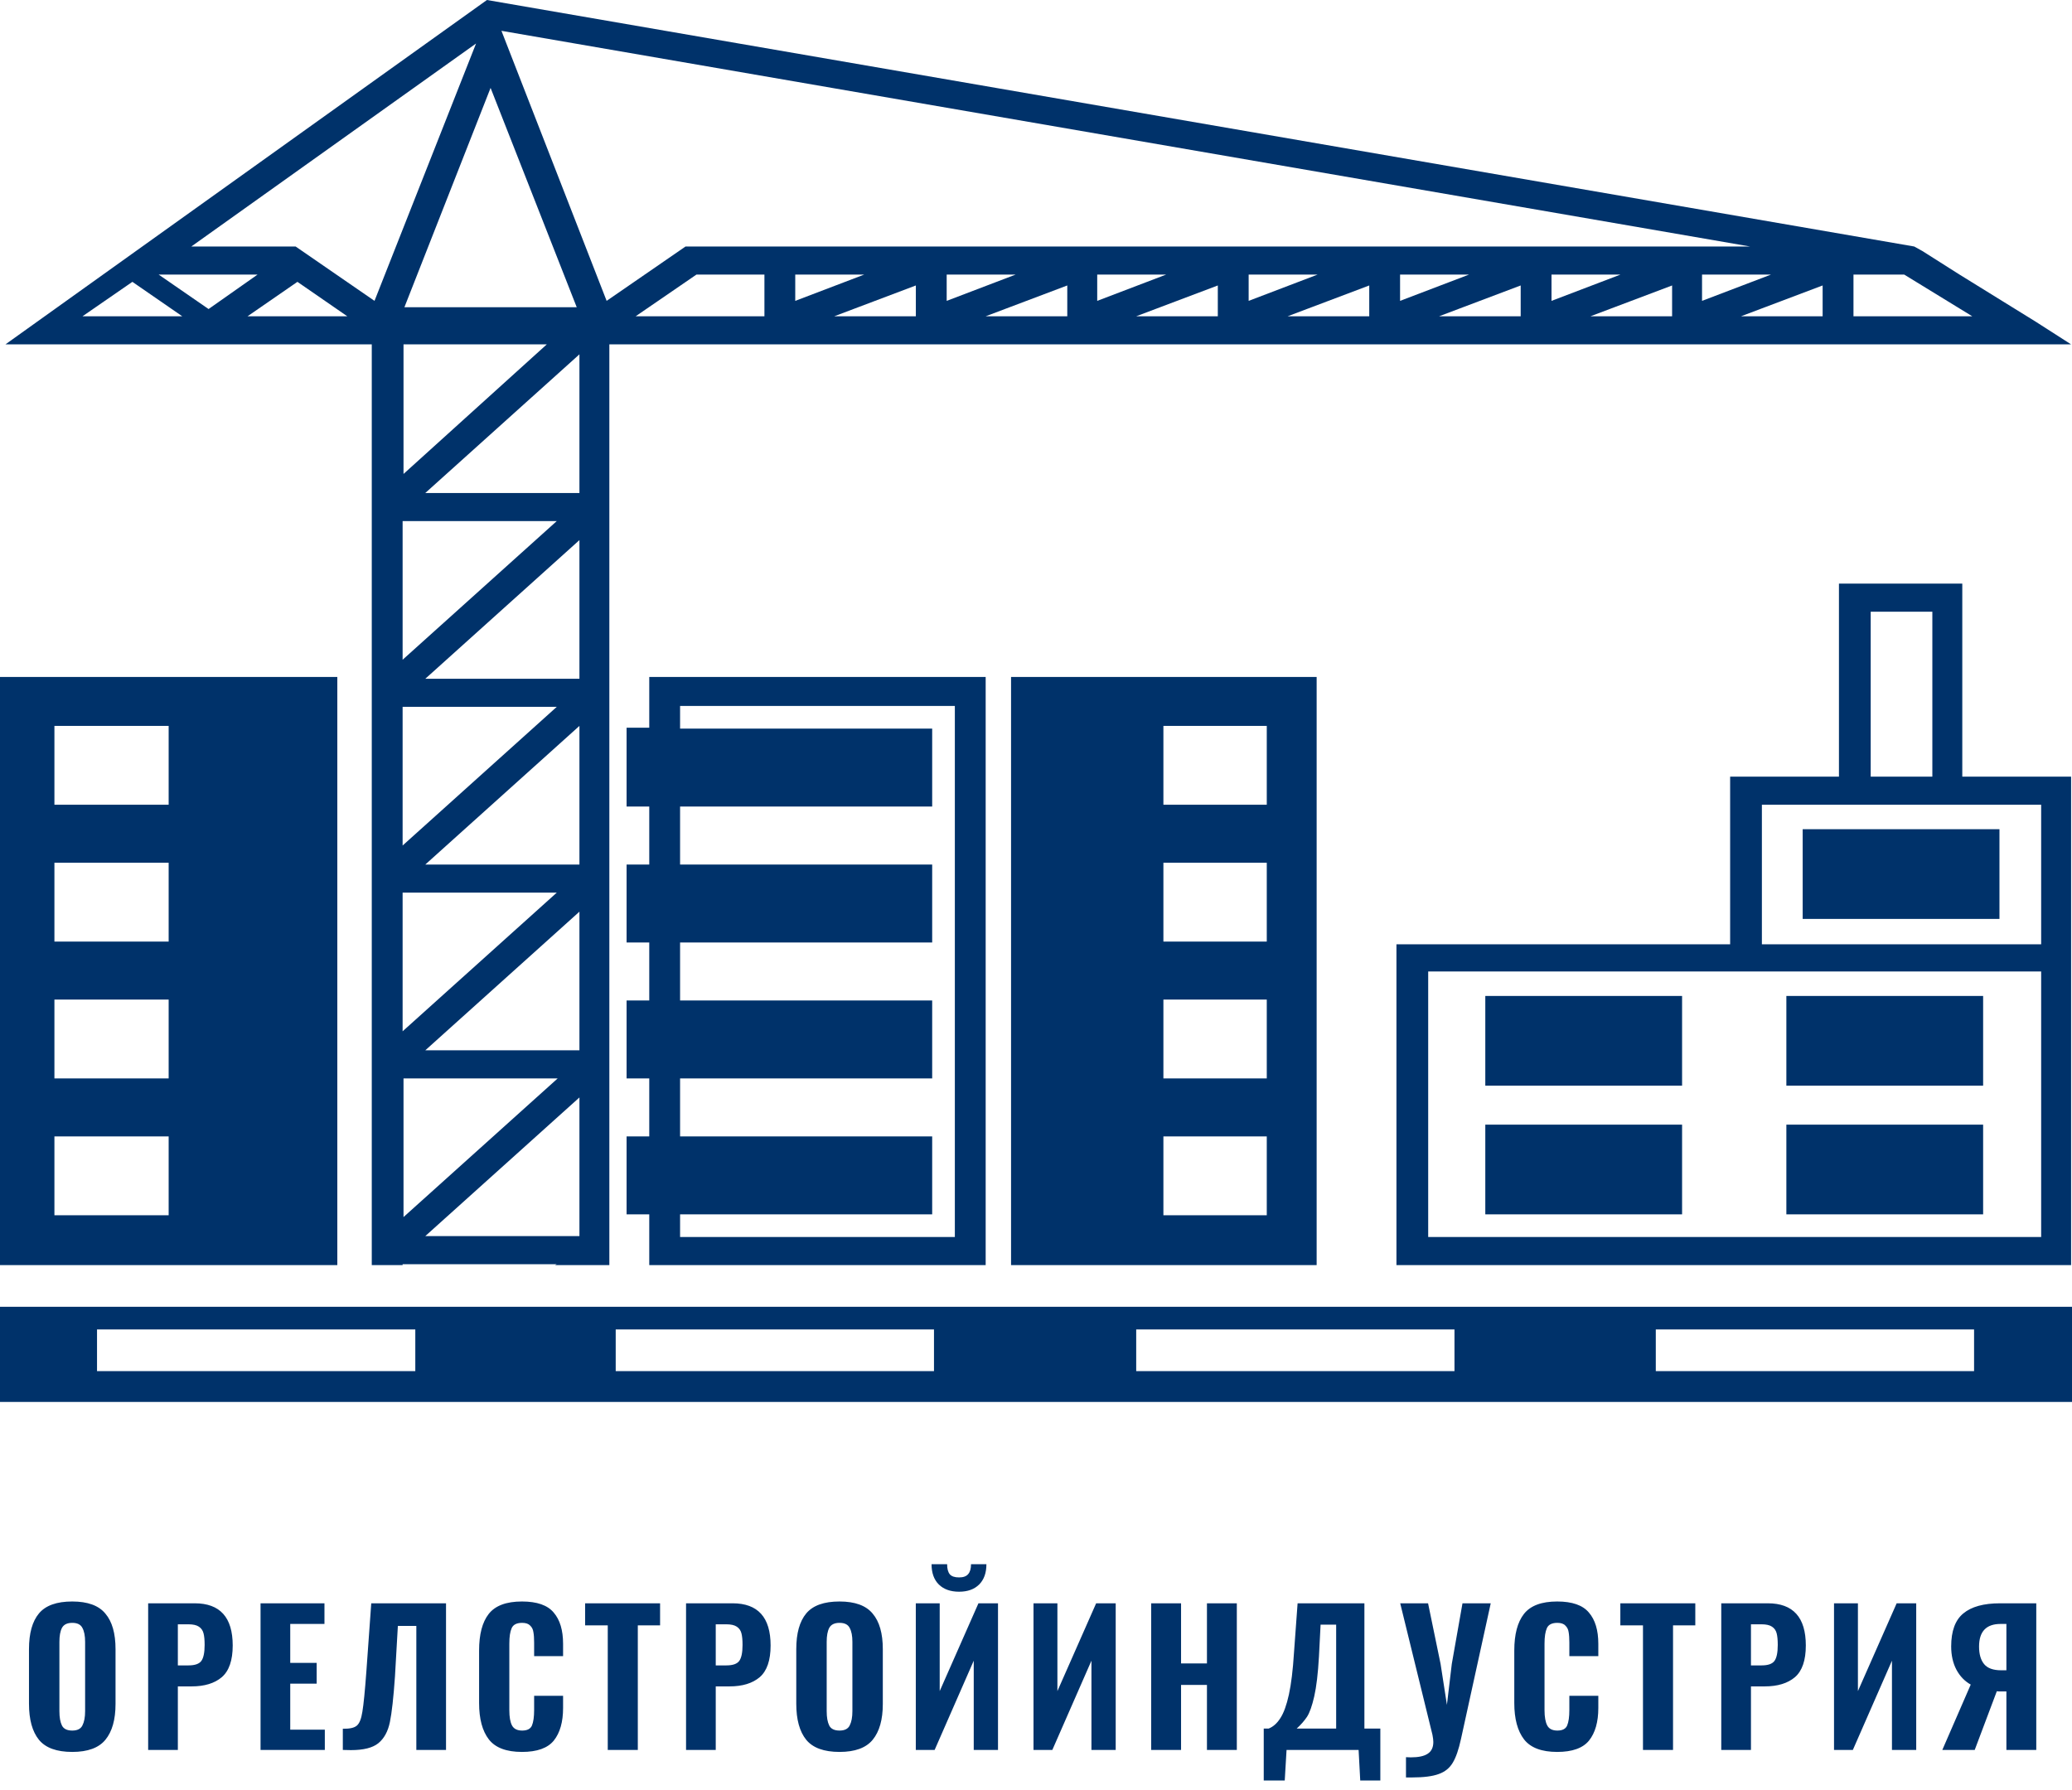 <svg width="103" height="89" viewBox="0 0 103 89" fill="none" xmlns="http://www.w3.org/2000/svg">
<path fill-rule="evenodd" clip-rule="evenodd" d="M82.31 66.095H98.132V68.167H82.31V66.095ZM56.481 66.095H72.303V68.167H56.481V66.095V66.095ZM30.607 66.095H46.429V68.167H30.607V66.095ZM4.823 66.095H20.645V68.167H4.823V66.095ZM0 64.968H103V69.699H0V64.968Z" fill="#00326A"/>
<path fill-rule="evenodd" clip-rule="evenodd" d="M50.26 33.656V62.896H65.451V33.656H50.26ZM62.972 60.418H57.833V56.498H62.972V60.418ZM62.972 53.615H57.833V49.695H62.972V53.615ZM62.972 46.812H57.833V42.892H62.972V46.812ZM62.972 40.008H57.833V36.089H62.972V40.008Z" fill="#00326A"/>
<path fill-rule="evenodd" clip-rule="evenodd" d="M0 33.656V62.896H16.768V33.656H0ZM2.705 56.498H8.384V60.418H2.705V56.498ZM2.705 49.695H8.384V53.615H2.705V49.695ZM2.705 42.892H8.384V46.812H2.705V42.892ZM2.705 36.089H8.384V40.008H2.705V36.089Z" fill="#00326A"/>
<path d="M99.394 41.225H89.612V45.685H99.394V41.225Z" fill="#00326A"/>
<path d="M98.582 55.913H88.801V60.373H98.582V55.913Z" fill="#00326A"/>
<path d="M83.617 55.913H73.835V60.373H83.617V55.913Z" fill="#00326A"/>
<path d="M98.582 49.515H88.801V53.975H98.582V49.515Z" fill="#00326A"/>
<path d="M83.617 49.515H73.835V53.975H83.617V49.515Z" fill="#00326A"/>
<path fill-rule="evenodd" clip-rule="evenodd" d="M32.275 33.656V36.179H31.148V40.098H32.275V42.982H31.148V46.857H32.275V49.74H31.148V53.615H32.275V56.498H31.148V60.373H32.275V62.896H48.998V33.656H32.275ZM47.421 61.499H33.807V60.373H46.339V56.498H33.807V53.615H46.339V49.74H33.807V46.857H46.339V42.982H33.807V40.098H46.339V36.224H33.807V35.097H47.466V61.499H47.421Z" fill="#00326A"/>
<path fill-rule="evenodd" clip-rule="evenodd" d="M97.546 38.612V29.015H91.415V38.612H86.006V46.947H69.418V62.896H102.955V47.487V46.902V38.612H97.546ZM92.993 30.412H96.058V38.612H92.993V30.412ZM101.467 61.499H70.996V48.298H101.467V61.499ZM101.467 46.947H87.584V40.008H101.467V46.947Z" fill="#00326A"/>
<path fill-rule="evenodd" clip-rule="evenodd" d="M101.197 15.994L97.411 13.652L95.562 12.48L95.157 12.255L24.206 0L0.271 17.121H2.479H2.705H18.481V62.896H20.014V62.851H27.677L27.587 62.896H30.291V17.121H37.955H38.901H90.874H92.137H102.955L101.197 15.994ZM24.387 4.37L28.669 15.273H20.104L24.387 4.37ZM27.181 17.121L20.059 23.563V17.121H27.181ZM4.102 15.724L6.581 14.012L9.06 15.724H4.102ZM7.888 13.652H12.802L10.368 15.364L7.888 13.652ZM12.306 15.724L14.785 14.012L17.264 15.724H12.306ZM18.617 14.958L14.695 12.255H9.511L23.665 2.163L18.617 14.958ZM27.677 25.906L20.014 32.8V25.906H27.677ZM27.677 35.142L20.014 42.036V35.142H27.677ZM27.677 44.379L20.014 51.272V44.379H27.677ZM20.059 53.615H27.722L20.059 60.508V53.615ZM28.804 61.454H21.141L28.804 54.561V61.454ZM28.804 52.218H21.141L28.804 45.325V52.218ZM28.804 42.982H21.141L28.804 36.089V42.982ZM28.804 33.746H21.141L28.804 26.852V33.746ZM28.804 24.51H21.141L28.804 17.616V24.51ZM38 15.724H31.599L34.619 13.652H38V15.724ZM38 12.255H34.078L30.156 14.958L24.927 1.532L86.998 12.255H40.659H38ZM39.532 13.652H40.93H42.958L39.532 14.958V13.652ZM45.527 15.724H41.471L45.527 14.192V15.724ZM47.06 13.652H50.486L47.06 14.958V13.652ZM53.055 15.724H48.998L53.055 14.192V15.724ZM54.543 13.652H57.968L54.543 14.958V13.652ZM60.538 15.724H56.481L60.538 14.192V15.724ZM62.071 13.652H65.496L62.071 14.958V13.652ZM68.066 15.724H64.009L68.066 14.192V15.724ZM69.598 13.652H73.024L69.598 14.958V13.652ZM75.594 15.724H71.537L75.594 14.192V15.724ZM77.126 13.652H80.552L77.126 14.958V13.652ZM83.121 15.724H79.064L83.121 14.192V15.724ZM84.609 13.652H88.035L84.609 14.958V13.652ZM90.604 15.724H86.547L90.604 14.192V15.724ZM92.137 15.724V13.652H94.661L98.042 15.724H92.137Z" fill="#00326A"/>
<path d="M3.592 87.099C2.818 87.099 2.266 86.898 1.936 86.496C1.606 86.088 1.441 85.491 1.441 84.705V81.987C1.441 81.201 1.606 80.61 1.936 80.214C2.266 79.818 2.818 79.62 3.592 79.62C4.36 79.62 4.909 79.821 5.239 80.223C5.575 80.619 5.743 81.207 5.743 81.987V84.714C5.743 85.494 5.575 86.088 5.239 86.496C4.909 86.898 4.36 87.099 3.592 87.099ZM3.592 86.037C3.844 86.037 4.012 85.953 4.096 85.785C4.186 85.611 4.231 85.374 4.231 85.074V81.627C4.231 81.327 4.186 81.096 4.096 80.934C4.012 80.766 3.844 80.682 3.592 80.682C3.34 80.682 3.169 80.766 3.079 80.934C2.995 81.096 2.953 81.327 2.953 81.627V85.074C2.953 85.38 2.995 85.617 3.079 85.785C3.163 85.953 3.334 86.037 3.592 86.037ZM7.365 79.71H9.678C10.938 79.71 11.568 80.409 11.568 81.807C11.568 82.545 11.387 83.07 11.027 83.382C10.668 83.688 10.166 83.841 9.525 83.841H8.841V87H7.365V79.71ZM9.372 82.797C9.69 82.797 9.903 82.722 10.011 82.572C10.118 82.422 10.172 82.158 10.172 81.78C10.172 81.534 10.155 81.342 10.118 81.204C10.082 81.06 10.005 80.949 9.885 80.871C9.771 80.793 9.597 80.754 9.363 80.754H8.841V82.797H9.372ZM12.952 79.71H16.129V80.736H14.428V82.671H15.742V83.706H14.428V85.992H16.147V87H12.952V79.71ZM17.042 85.947C17.378 85.953 17.609 85.902 17.735 85.794C17.867 85.686 17.96 85.455 18.014 85.101C18.074 84.747 18.14 84.081 18.212 83.103L18.455 79.71H22.172V87H20.696V80.835H19.778L19.634 83.346C19.562 84.39 19.478 85.146 19.382 85.614C19.286 86.082 19.094 86.433 18.806 86.667C18.524 86.895 18.071 87.009 17.447 87.009C17.273 87.009 17.138 87.006 17.042 87V85.947ZM25.948 87.099C25.174 87.099 24.625 86.892 24.302 86.478C23.977 86.058 23.816 85.455 23.816 84.669V82.059C23.816 81.255 23.974 80.649 24.293 80.241C24.616 79.827 25.169 79.62 25.948 79.62C26.692 79.62 27.218 79.803 27.523 80.169C27.835 80.529 27.991 81.048 27.991 81.726V82.338H26.552V81.663C26.552 81.447 26.54 81.273 26.515 81.141C26.497 81.009 26.444 80.901 26.354 80.817C26.27 80.727 26.137 80.682 25.957 80.682C25.688 80.682 25.514 80.769 25.436 80.943C25.358 81.117 25.319 81.372 25.319 81.708V85.02C25.319 85.362 25.363 85.617 25.453 85.785C25.544 85.953 25.712 86.037 25.957 86.037C26.209 86.037 26.372 85.953 26.444 85.785C26.515 85.611 26.552 85.356 26.552 85.02V84.309H27.991V84.912C27.991 85.608 27.838 86.148 27.532 86.532C27.227 86.91 26.698 87.099 25.948 87.099ZM30.212 80.808H29.087V79.71H32.813V80.808H31.706V87H30.212V80.808ZM34.104 79.71H36.417C37.677 79.71 38.307 80.409 38.307 81.807C38.307 82.545 38.127 83.07 37.767 83.382C37.407 83.688 36.906 83.841 36.264 83.841H35.58V87H34.104V79.71ZM36.111 82.797C36.429 82.797 36.642 82.722 36.75 82.572C36.858 82.422 36.912 82.158 36.912 81.78C36.912 81.534 36.894 81.342 36.858 81.204C36.822 81.06 36.744 80.949 36.624 80.871C36.51 80.793 36.336 80.754 36.102 80.754H35.58V82.797H36.111ZM41.734 87.099C40.96 87.099 40.408 86.898 40.078 86.496C39.748 86.088 39.583 85.491 39.583 84.705V81.987C39.583 81.201 39.748 80.61 40.078 80.214C40.408 79.818 40.96 79.62 41.734 79.62C42.502 79.62 43.051 79.821 43.381 80.223C43.717 80.619 43.885 81.207 43.885 81.987V84.714C43.885 85.494 43.717 86.088 43.381 86.496C43.051 86.898 42.502 87.099 41.734 87.099ZM41.734 86.037C41.986 86.037 42.154 85.953 42.238 85.785C42.328 85.611 42.373 85.374 42.373 85.074V81.627C42.373 81.327 42.328 81.096 42.238 80.934C42.154 80.766 41.986 80.682 41.734 80.682C41.482 80.682 41.311 80.766 41.221 80.934C41.137 81.096 41.095 81.327 41.095 81.627V85.074C41.095 85.38 41.137 85.617 41.221 85.785C41.305 85.953 41.476 86.037 41.734 86.037ZM45.525 79.71H46.713V84.075L48.639 79.71H49.611V87H48.405V82.563L46.461 87H45.525V79.71ZM47.676 79.134C47.25 79.134 46.914 79.014 46.668 78.774C46.428 78.534 46.308 78.198 46.308 77.766H47.082C47.082 77.994 47.127 78.162 47.217 78.27C47.307 78.372 47.46 78.423 47.676 78.423C47.886 78.423 48.036 78.369 48.126 78.261C48.222 78.153 48.27 77.988 48.27 77.766H49.035C49.035 78.198 48.915 78.534 48.675 78.774C48.435 79.014 48.102 79.134 47.676 79.134ZM51.376 79.71H52.564V84.075L54.49 79.71H55.462V87H54.256V82.563L52.312 87H51.376V79.71ZM57.226 79.71H58.711V82.698H59.998V79.71H61.483V87H59.998V83.769H58.711V87H57.226V79.71ZM62.821 85.938H63.064C63.292 85.848 63.487 85.674 63.649 85.416C63.817 85.158 63.958 84.768 64.072 84.246C64.186 83.724 64.27 83.034 64.324 82.176L64.504 79.71H67.825V85.938H68.617V88.521H67.618L67.537 87H63.955L63.865 88.521H62.821V85.938ZM66.421 85.938V80.772H65.647L65.566 82.356C65.518 83.202 65.44 83.862 65.332 84.336C65.224 84.81 65.104 85.149 64.972 85.353C64.84 85.551 64.669 85.746 64.459 85.938H66.421ZM69.892 87.36L70.135 87.369C70.513 87.369 70.793 87.309 70.972 87.189C71.159 87.069 71.251 86.874 71.251 86.604C71.251 86.514 71.237 86.394 71.207 86.244L69.605 79.71H70.99L71.612 82.725L71.927 84.759L72.169 82.725L72.701 79.71H74.105L72.629 86.442C72.514 86.976 72.376 87.375 72.215 87.639C72.058 87.903 71.828 88.089 71.522 88.197C71.216 88.311 70.772 88.368 70.189 88.368H69.892V87.36ZM77.409 87.099C76.635 87.099 76.087 86.892 75.763 86.478C75.439 86.058 75.276 85.455 75.276 84.669V82.059C75.276 81.255 75.436 80.649 75.754 80.241C76.078 79.827 76.629 79.62 77.409 79.62C78.153 79.62 78.678 79.803 78.984 80.169C79.296 80.529 79.453 81.048 79.453 81.726V82.338H78.013V81.663C78.013 81.447 78.001 81.273 77.977 81.141C77.959 81.009 77.904 80.901 77.814 80.817C77.731 80.727 77.599 80.682 77.418 80.682C77.148 80.682 76.975 80.769 76.897 80.943C76.819 81.117 76.779 81.372 76.779 81.708V85.02C76.779 85.362 76.825 85.617 76.915 85.785C77.004 85.953 77.172 86.037 77.418 86.037C77.671 86.037 77.832 85.953 77.904 85.785C77.977 85.611 78.013 85.356 78.013 85.02V84.309H79.453V84.912C79.453 85.608 79.299 86.148 78.993 86.532C78.688 86.91 78.159 87.099 77.409 87.099ZM81.673 80.808H80.548V79.71H84.274V80.808H83.167V87H81.673V80.808ZM85.565 79.71H87.878C89.138 79.71 89.768 80.409 89.768 81.807C89.768 82.545 89.588 83.07 89.228 83.382C88.868 83.688 88.367 83.841 87.725 83.841H87.041V87H85.565V79.71ZM87.572 82.797C87.89 82.797 88.103 82.722 88.211 82.572C88.319 82.422 88.373 82.158 88.373 81.78C88.373 81.534 88.355 81.342 88.319 81.204C88.283 81.06 88.205 80.949 88.085 80.871C87.971 80.793 87.797 80.754 87.563 80.754H87.041V82.797H87.572ZM91.17 79.71H92.358V84.075L94.284 79.71H95.256V87H94.05V82.563L92.106 87H91.17V79.71ZM97.966 83.751C97.666 83.583 97.429 83.337 97.255 83.013C97.081 82.683 96.994 82.296 96.994 81.852C96.994 81.09 97.195 80.544 97.597 80.214C97.999 79.878 98.608 79.71 99.424 79.71H101.224V87H99.739V84.093H99.388L99.262 84.084L98.164 87H96.553L97.966 83.751ZM99.739 83.04V80.736H99.451C98.737 80.736 98.38 81.111 98.38 81.861C98.38 82.239 98.464 82.53 98.632 82.734C98.8 82.938 99.082 83.04 99.478 83.04H99.739Z" fill="#00326A"/>
</svg>
